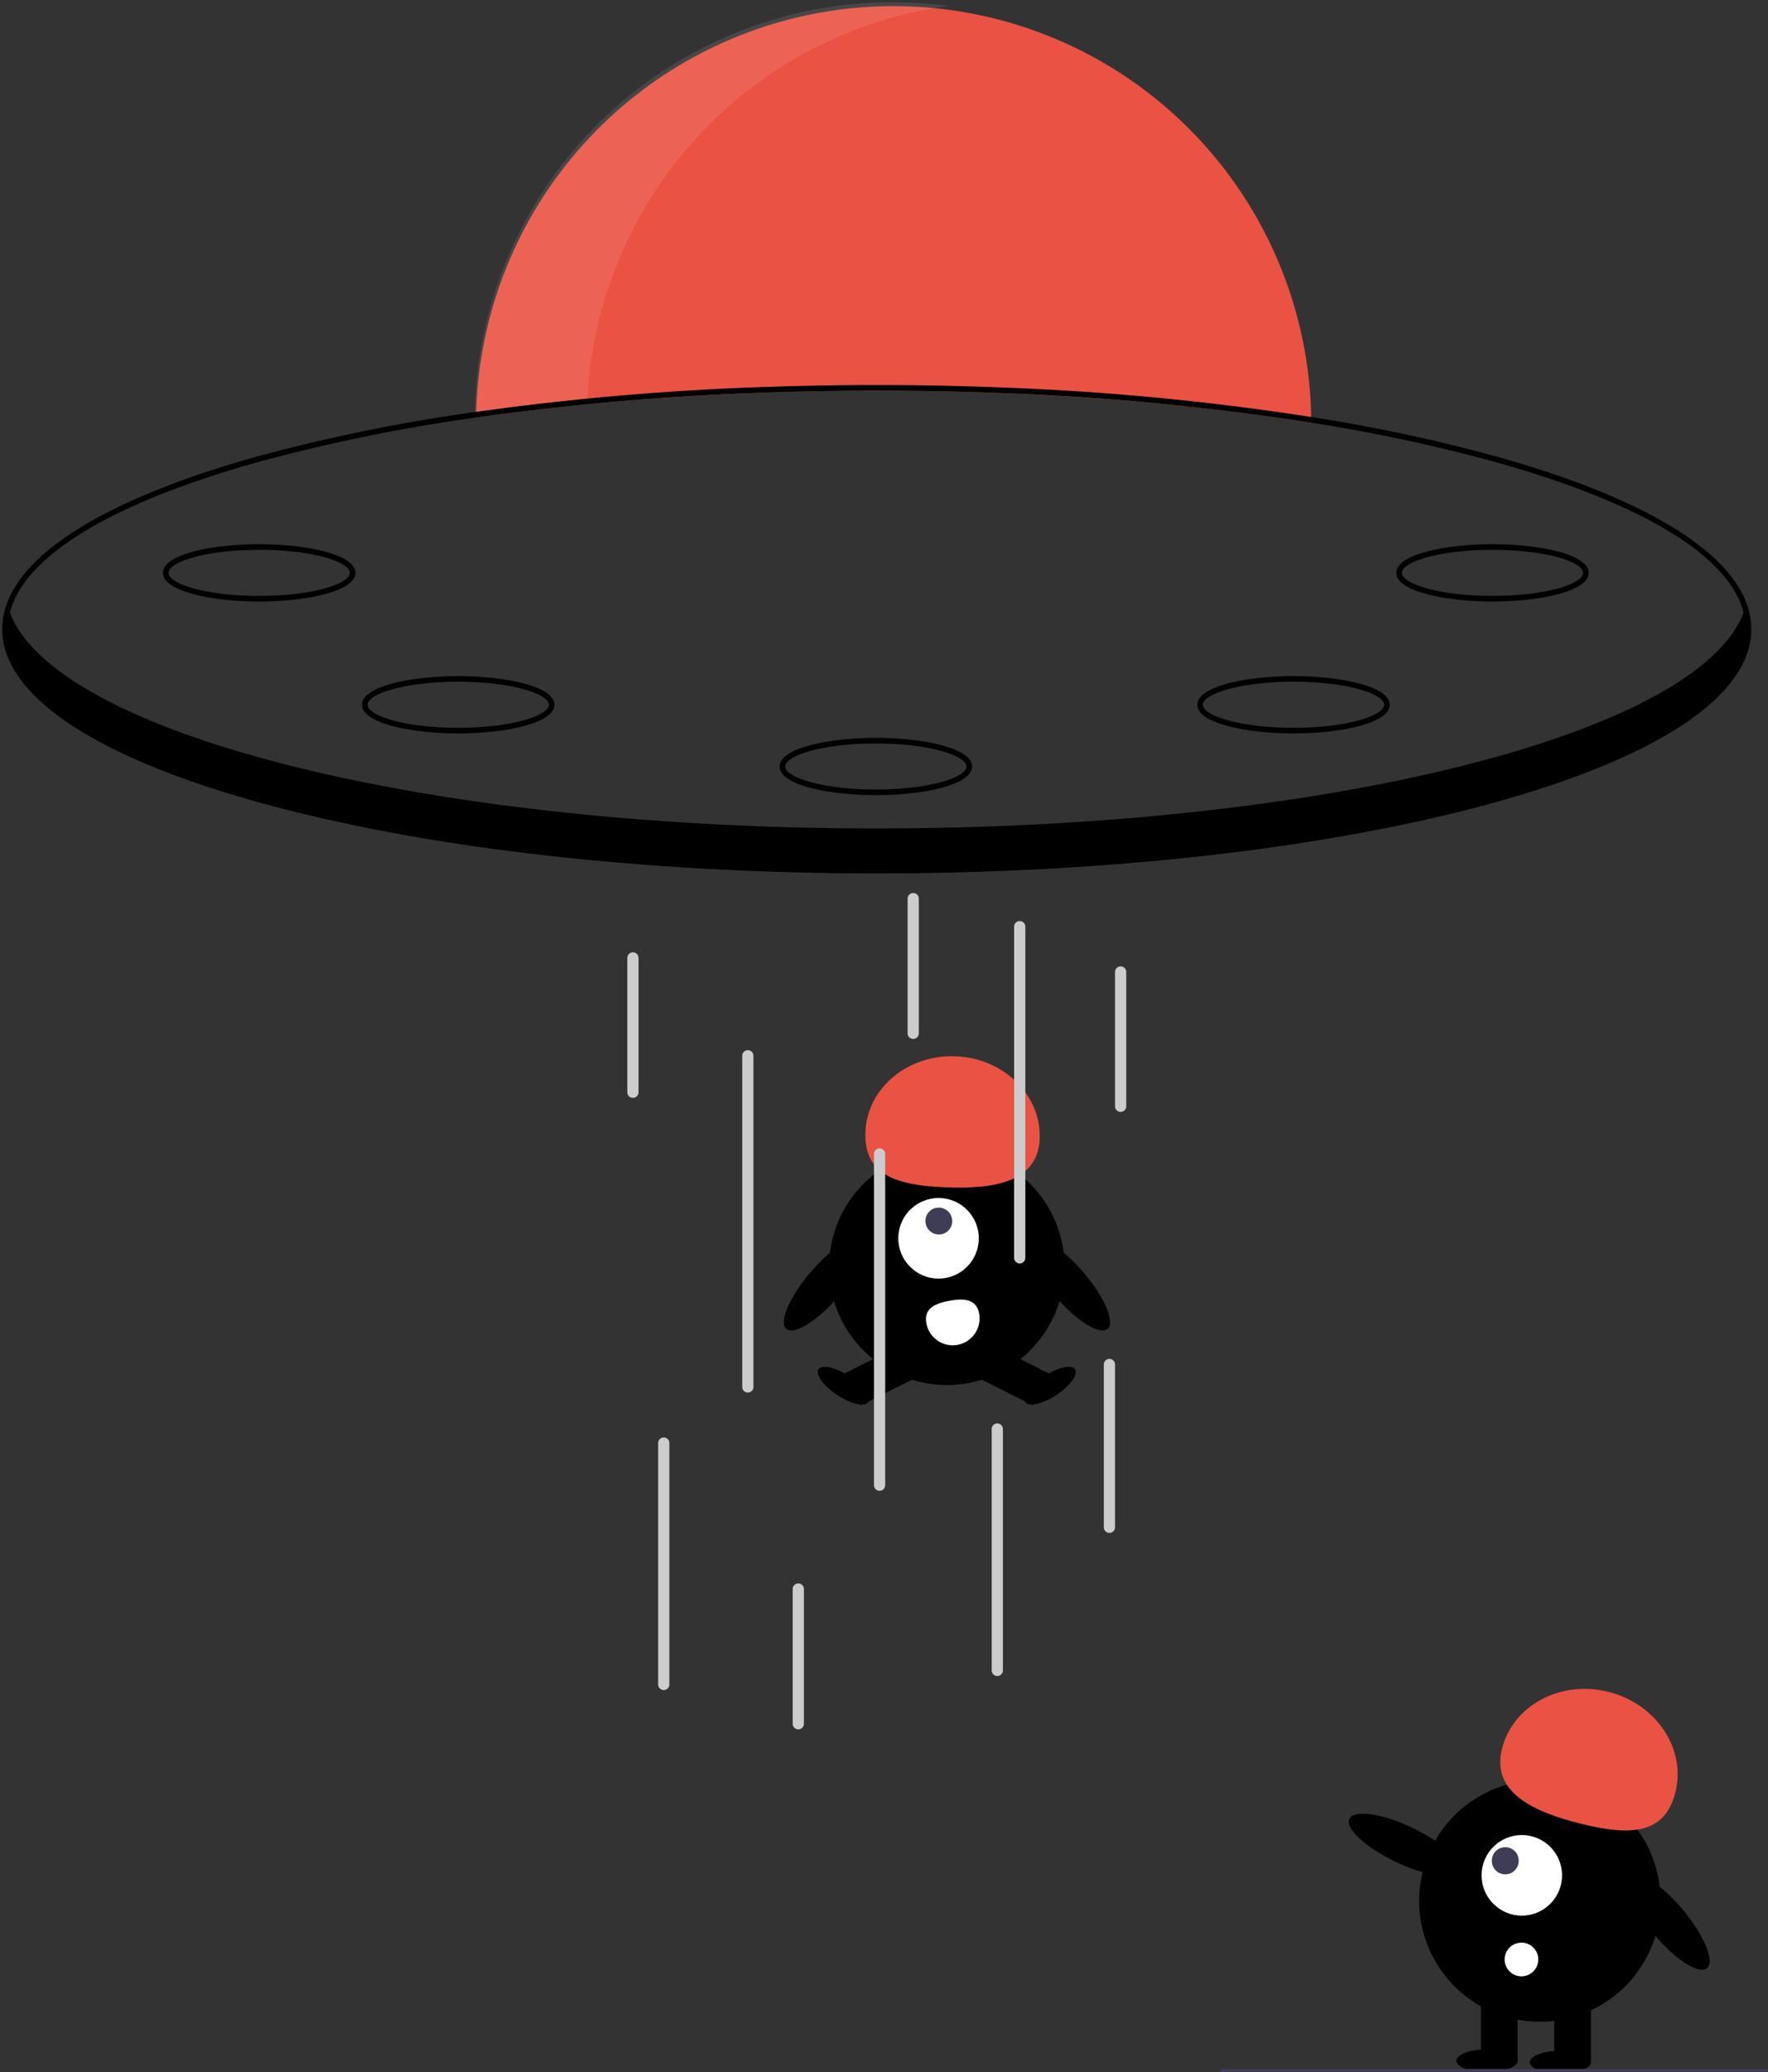 <svg width="302" height="354" viewBox="0 0 302 354" fill="none" xmlns="http://www.w3.org/2000/svg"><rect x="0" y="0" width="302" height="354" fill="#333333" stroke="none"/><g clip-path="url(#clip0)"><path d="M223.978 72.199c-22.321-3.567-47.74-5.47-74.212-5.47-24.227 0-47.568 1.591-68.457 4.592.005-.32.01-.642.024-.963a71.476 71.476 0 0121.775-49.285A71.289 71.289 0 01153.076 1.05a71.291 71.291 0 0149.72 20.633 71.484 71.484 0 0121.173 49.547c.004.326.009.647.009.969z" fill="#EA5243"/><path opacity=".1" d="M161.999 1.023a71.269 71.269 0 00-29.581 2.23 71.335 71.335 0 00-26.121 14.08 71.447 71.447 0 00-18.145 23.5 71.532 71.532 0 00-7.035 28.856c-.014.322-.02.643-.024.964a419.182 419.182 0 0119.231-2.294 71.496 71.496 0 0118.682-44.83 71.321 71.321 0 0142.993-22.506z" fill="#fff"/><path d="M255.186 77.865a287.035 287.035 0 00-31.217-6.635 451.127 451.127 0 00-52.064-5.01 542.077 542.077 0 00-39.744-.163 465.415 465.415 0 00-50.828 4.3 298.535 298.535 0 00-36.987 7.508C15.997 85.715.384 96.233.384 107.48s15.613 21.766 43.962 29.614c19.937 5.523 44.518 9.286 71.302 11.012a527.05 527.05 0 0034.118 1.084c11.673 0 23.14-.37 34.229-1.089 24.375-1.577 46.926-4.842 65.799-9.588.101-.029.197-.053.297-.077 1.274-.316 2.528-.647 3.768-.978.446-.124.886-.244 1.327-.364a.48.48 0 01.076-.024c.422-.115.838-.235 1.255-.35.833-.24 1.656-.475 2.465-.719l.106-.029a299.87 299.87 0 002.078-.633c.56-.177 1.115-.35 1.666-.527.402-.13.8-.259 1.192-.388.287-.096.57-.187.847-.283a71.24 71.24 0 001.13-.384c.158-.053.316-.105.47-.163.359-.12.708-.244 1.058-.369.378-.134.756-.273 1.13-.408.311-.11.622-.225.928-.34.259-.101.513-.196.771-.292.704-.264 1.394-.537 2.074-.806.34-.139.679-.273 1.014-.412a159.78 159.78 0 002.572-1.088c.249-.115.502-.226.747-.331l.555-.254c.134-.058.268-.12.397-.182.484-.221.963-.446 1.432-.672a74.394 74.394 0 005.041-2.646c9.792-5.614 14.958-11.842 14.958-18.314 0-11.247-15.613-21.765-43.962-29.614zm-.259 58.307c-19.961 5.528-44.609 9.292-71.464 11.003a531.918 531.918 0 01-33.697 1.055c-11.448 0-22.699-.355-33.587-1.05-26.898-1.707-51.585-5.47-71.574-11.008-27.899-7.728-43.263-17.915-43.263-28.693.001-.952.12-1.901.354-2.824 2.442-9.722 17.461-18.822 42.909-25.869a298.342 298.342 0 0136.704-7.465 466.717 466.717 0 0151.134-4.314 545.744 545.744 0 0139.17.158 450.157 450.157 0 0152.365 5.034 286.352 286.352 0 0130.949 6.587c25.443 7.047 40.458 16.142 42.904 25.86.238.926.358 1.877.359 2.833 0 10.778-15.364 20.965-43.263 28.693z" fill="#000"/><path d="M298.875 107.915c0 6.405-5.272 12.465-14.685 17.878a77.888 77.888 0 01-5.041 2.646c-.469.226-.948.451-1.432.672-.129.062-.263.124-.397.182l-.556.254c-.244.105-.497.216-.746.331a159.78 159.78 0 01-2.572 1.088c-.335.139-.675.273-1.014.412-.68.269-1.37.542-2.074.806a43.1 43.1 0 00-.771.292c-.306.115-.617.23-.928.34-.374.135-.752.274-1.13.408-.35.125-.699.249-1.058.369-.154.058-.312.11-.47.163-.373.13-.751.259-1.13.384-.277.096-.56.187-.847.282-.393.13-.79.259-1.192.389-.551.177-1.106.35-1.666.527-.685.211-1.375.422-2.078.633l-.106.029c-.809.244-1.632.479-2.466.719-.416.115-.832.235-1.254.35a.48.48 0 00-.076.024c-.441.12-.882.24-1.327.364a345.086 345.086 0 01-4.065 1.055c-18.361 4.593-40.888 7.939-65.819 9.555a529.749 529.749 0 01-34.003 1.078c-11.802 0-23.284-.378-34.291-1.097-65.709-4.291-114.612-20.63-114.612-40.133a12.03 12.03 0 01.536-3.499c.029.081.057.158.091.239 6.832 17.969 55.32 32.491 118.232 36.033 9.638.547 19.621.83 29.838.83 10.26 0 20.281-.288 29.958-.834 62.86-3.558 111.299-18.084 118.107-36.038.115-.288.216-.576.302-.863.485 1.324.736 2.722.742 4.132zm-254.601-5.16c-7.968 0-16.437-1.717-16.437-4.898 0-3.182 8.469-4.898 16.437-4.898 7.968 0 16.437 1.716 16.437 4.898 0 3.181-8.468 4.898-16.437 4.898zm0-8.837c-9.122 0-15.48 2.076-15.48 3.939s6.358 3.939 15.48 3.939c9.123 0 15.48-2.076 15.48-3.94 0-1.862-6.357-3.938-15.48-3.938z" fill="#000"/><path d="M78.268 125.288c-7.968 0-16.437-1.717-16.437-4.898 0-3.182 8.469-4.899 16.437-4.899 7.969 0 16.437 1.717 16.437 4.899 0 3.181-8.468 4.898-16.437 4.898zm0-8.838c-9.122 0-15.48 2.076-15.48 3.94 0 1.863 6.358 3.939 15.48 3.939s15.48-2.076 15.48-3.939c0-1.864-6.358-3.94-15.48-3.94zm176.673-13.695c-7.968 0-16.437-1.717-16.437-4.898 0-3.182 8.469-4.898 16.437-4.898 7.968 0 16.437 1.716 16.437 4.898 0 3.181-8.469 4.898-16.437 4.898zm0-8.837c-9.122 0-15.48 2.076-15.48 3.939s6.358 3.939 15.48 3.939 15.48-2.076 15.48-3.94c0-1.862-6.358-3.938-15.48-3.938zm-33.994 31.37c-7.968 0-16.437-1.717-16.437-4.898 0-3.182 8.469-4.899 16.437-4.899 7.968 0 16.437 1.717 16.437 4.899 0 3.181-8.469 4.898-16.437 4.898zm0-8.838c-9.122 0-15.479 2.076-15.479 3.94 0 1.863 6.357 3.939 15.479 3.939s15.48-2.076 15.48-3.939c0-1.864-6.358-3.94-15.48-3.94zm-71.339 19.385c-7.969 0-16.437-1.717-16.437-4.898 0-3.182 8.468-4.898 16.437-4.898 7.968 0 16.437 1.716 16.437 4.898 0 3.181-8.469 4.898-16.437 4.898zm0-8.838c-9.123 0-15.48 2.077-15.48 3.94s6.357 3.939 15.48 3.939c9.122 0 15.479-2.076 15.479-3.939s-6.357-3.94-15.479-3.94zm12.117 109.601c11.109 0 20.115-9.018 20.115-20.142 0-11.124-9.006-20.142-20.115-20.142-11.109 0-20.115 9.018-20.115 20.142 0 11.124 9.006 20.142 20.115 20.142z" fill="#000"/><path d="M154.076 229.689l-9.79 4.909 2.737 5.471 9.789-4.909-2.736-5.471z" fill="#000"/><path d="M148.313 239.514c.581-.882-.852-2.853-3.2-4.403-2.348-1.55-4.722-2.092-5.303-1.211-.58.882.853 2.853 3.201 4.404 2.348 1.55 4.722 2.092 5.302 1.21zm21.061-9.825l-2.736 5.471 9.79 4.909 2.736-5.471-9.79-4.909z" fill="#000"/><path d="M180.44 238.304c2.348-1.551 3.78-3.522 3.2-4.404-.581-.881-2.955-.339-5.303 1.211s-3.781 3.521-3.2 4.403c.58.882 2.955.34 5.303-1.21z" fill="#000"/><path d="M160.317 218.413c3.797 0 6.875-3.082 6.875-6.884 0-3.802-3.078-6.884-6.875-6.884s-6.875 3.082-6.875 6.884c0 3.802 3.078 6.884 6.875 6.884z" fill="#fff"/><path d="M161.989 210.21a2.296 2.296 0 00-.011-3.243 2.288 2.288 0 00-3.239-.012 2.295 2.295 0 00.012 3.243 2.287 2.287 0 003.238.012z" fill="#3F3D56"/><path d="M177.593 194.544c.303-7.456-6.116-13.772-14.335-14.107-8.22-.334-15.128 5.44-15.431 12.897-.302 7.456 5.411 9.15 13.631 9.485 8.22.334 15.833-.818 16.135-8.275z" fill="#EA5243"/><path d="M189.188 227.003c1.323-1.138-.538-5.481-4.156-9.701-3.618-4.22-7.623-6.719-8.947-5.582-1.323 1.138.538 5.481 4.156 9.701 3.618 4.22 7.624 6.719 8.947 5.582zm-45.922-5.582c3.618-4.22 5.478-8.563 4.155-9.701-1.323-1.137-5.329 1.362-8.947 5.582-3.618 4.22-5.478 8.563-4.155 9.701 1.323 1.137 5.328-1.362 8.947-5.582z" fill="#000"/><path d="M167.25 224.394a4.596 4.596 0 01-.741 3.433 4.58 4.58 0 01-8.277-1.79l-.002-.009c-.451-2.494 1.475-3.376 3.966-3.828 2.49-.451 4.603-.301 5.054 2.194z" fill="#fff"/><path d="M127.742 237.881a.957.957 0 01-.958-.959v-56.571a.96.96 0 011.635-.678c.179.18.28.424.28.678v56.571a.96.96 0 01-.957.959zm-14.364 50.818a.96.96 0 01-.957-.958v-41.23a.955.955 0 01.957-.959.956.956 0 01.958.959v41.23a.96.96 0 01-.958.958zm36.867-34.038a.96.96 0 01-.958-.959V197.13a.96.96 0 011.635-.678c.179.18.28.424.28.678v56.572a.957.957 0 01-.957.959zm-13.885 40.75a.955.955 0 01-.677-.281.955.955 0 01-.281-.677V271.44a.96.96 0 011.635-.678c.18.18.28.424.28.678v23.013a.954.954 0 01-.957.958zm19.63-117.937a.957.957 0 01-.957-.959v-23.012a.96.96 0 011.634-.678.96.96 0 01.281.678v23.012a.956.956 0 01-.958.959zm-47.878 10.068a.96.96 0 01-.958-.959v-23.012a.96.96 0 011.915 0v23.012a.96.96 0 01-.957.959zm83.309 2.397a.96.96 0 01-.958-.959v-23.012a.96.96 0 011.915 0v23.012a.959.959 0 01-.957.959zm-1.916 71.913a.957.957 0 01-.957-.959v-27.806a.957.957 0 111.915 0v27.806a.96.96 0 01-.958.959zm-19.151 24.45a.958.958 0 01-.958-.958v-41.23a.956.956 0 01.958-.959.957.957 0 01.958.959v41.23a.96.96 0 01-.958.958zm3.83-70.474a.957.957 0 01-.957-.959v-56.571a.955.955 0 01.957-.959.956.956 0 01.958.959v56.571a.96.96 0 01-.958.959z" fill="#CCC"/><path d="M291.58 336.209c1.37-1.15-.482-5.625-4.137-9.997-3.656-4.371-7.73-6.984-9.101-5.835-1.37 1.15.482 5.625 4.138 9.997 3.655 4.371 7.729 6.984 9.1 5.835z" fill="#000"/><path d="M282.591 331.237c3.601-10.818-2.237-22.511-13.041-26.117-10.804-3.606-22.482 2.241-26.083 13.059-3.601 10.818 2.238 22.511 13.042 26.117 10.803 3.606 22.481-2.241 26.082-13.059z" fill="#000"/><path d="M271.757 340.912h-6.264v11.238h6.264v-11.238zm-12.529 0h-6.264v11.238h6.264v-11.238z" fill="#000"/><path d="M266.536 354.241c2.884 0 5.221-.877 5.221-1.96 0-1.082-2.337-1.96-5.221-1.96-2.883 0-5.22.878-5.22 1.96 0 1.083 2.337 1.96 5.22 1.96zm-12.528-.261c2.883 0 5.22-.878 5.22-1.96 0-1.083-2.337-1.96-5.22-1.96-2.883 0-5.22.877-5.22 1.96 0 1.082 2.337 1.96 5.22 1.96z" fill="#000"/><path d="M256.555 298.754c1.841-7.425 9.968-11.794 18.153-9.759 8.184 2.034 13.326 9.703 11.485 17.128-1.841 7.425-7.949 7.449-16.134 5.414-8.184-2.035-15.346-5.359-13.504-12.783z" fill="#EA5243"/><path d="M249.119 319.551c.767-1.617-2.783-4.908-7.928-7.352-5.145-2.443-9.936-3.113-10.702-1.496-.766 1.618 2.783 4.909 7.928 7.353 5.145 2.443 9.936 3.113 10.702 1.495z" fill="#000"/><path d="M259.946 327.235c3.797 0 6.875-3.082 6.875-6.884 0-3.802-3.078-6.884-6.875-6.884-3.796 0-6.874 3.082-6.874 6.884 0 3.802 3.078 6.884 6.874 6.884z" fill="#fff"/><path d="M257.121 320.178a2.292 2.292 0 002.291-2.294 2.292 2.292 0 10-4.583 0 2.293 2.293 0 002.292 2.294z" fill="#3F3D56"/><path d="M259.887 337.6a2.875 2.875 0 002.873-2.876 2.875 2.875 0 00-2.873-2.877 2.875 2.875 0 00-2.872 2.877 2.874 2.874 0 002.872 2.876z" fill="#fff"/><path d="M321.905 354.38H208.911a.478.478 0 01-.478-.48.48.48 0 01.478-.479h112.994a.48.48 0 010 .959z" fill="#3F3D56"/></g><defs><clipPath id="clip0"><path fill="#fff" d="M0 0h302v354H0z"/></clipPath></defs></svg>